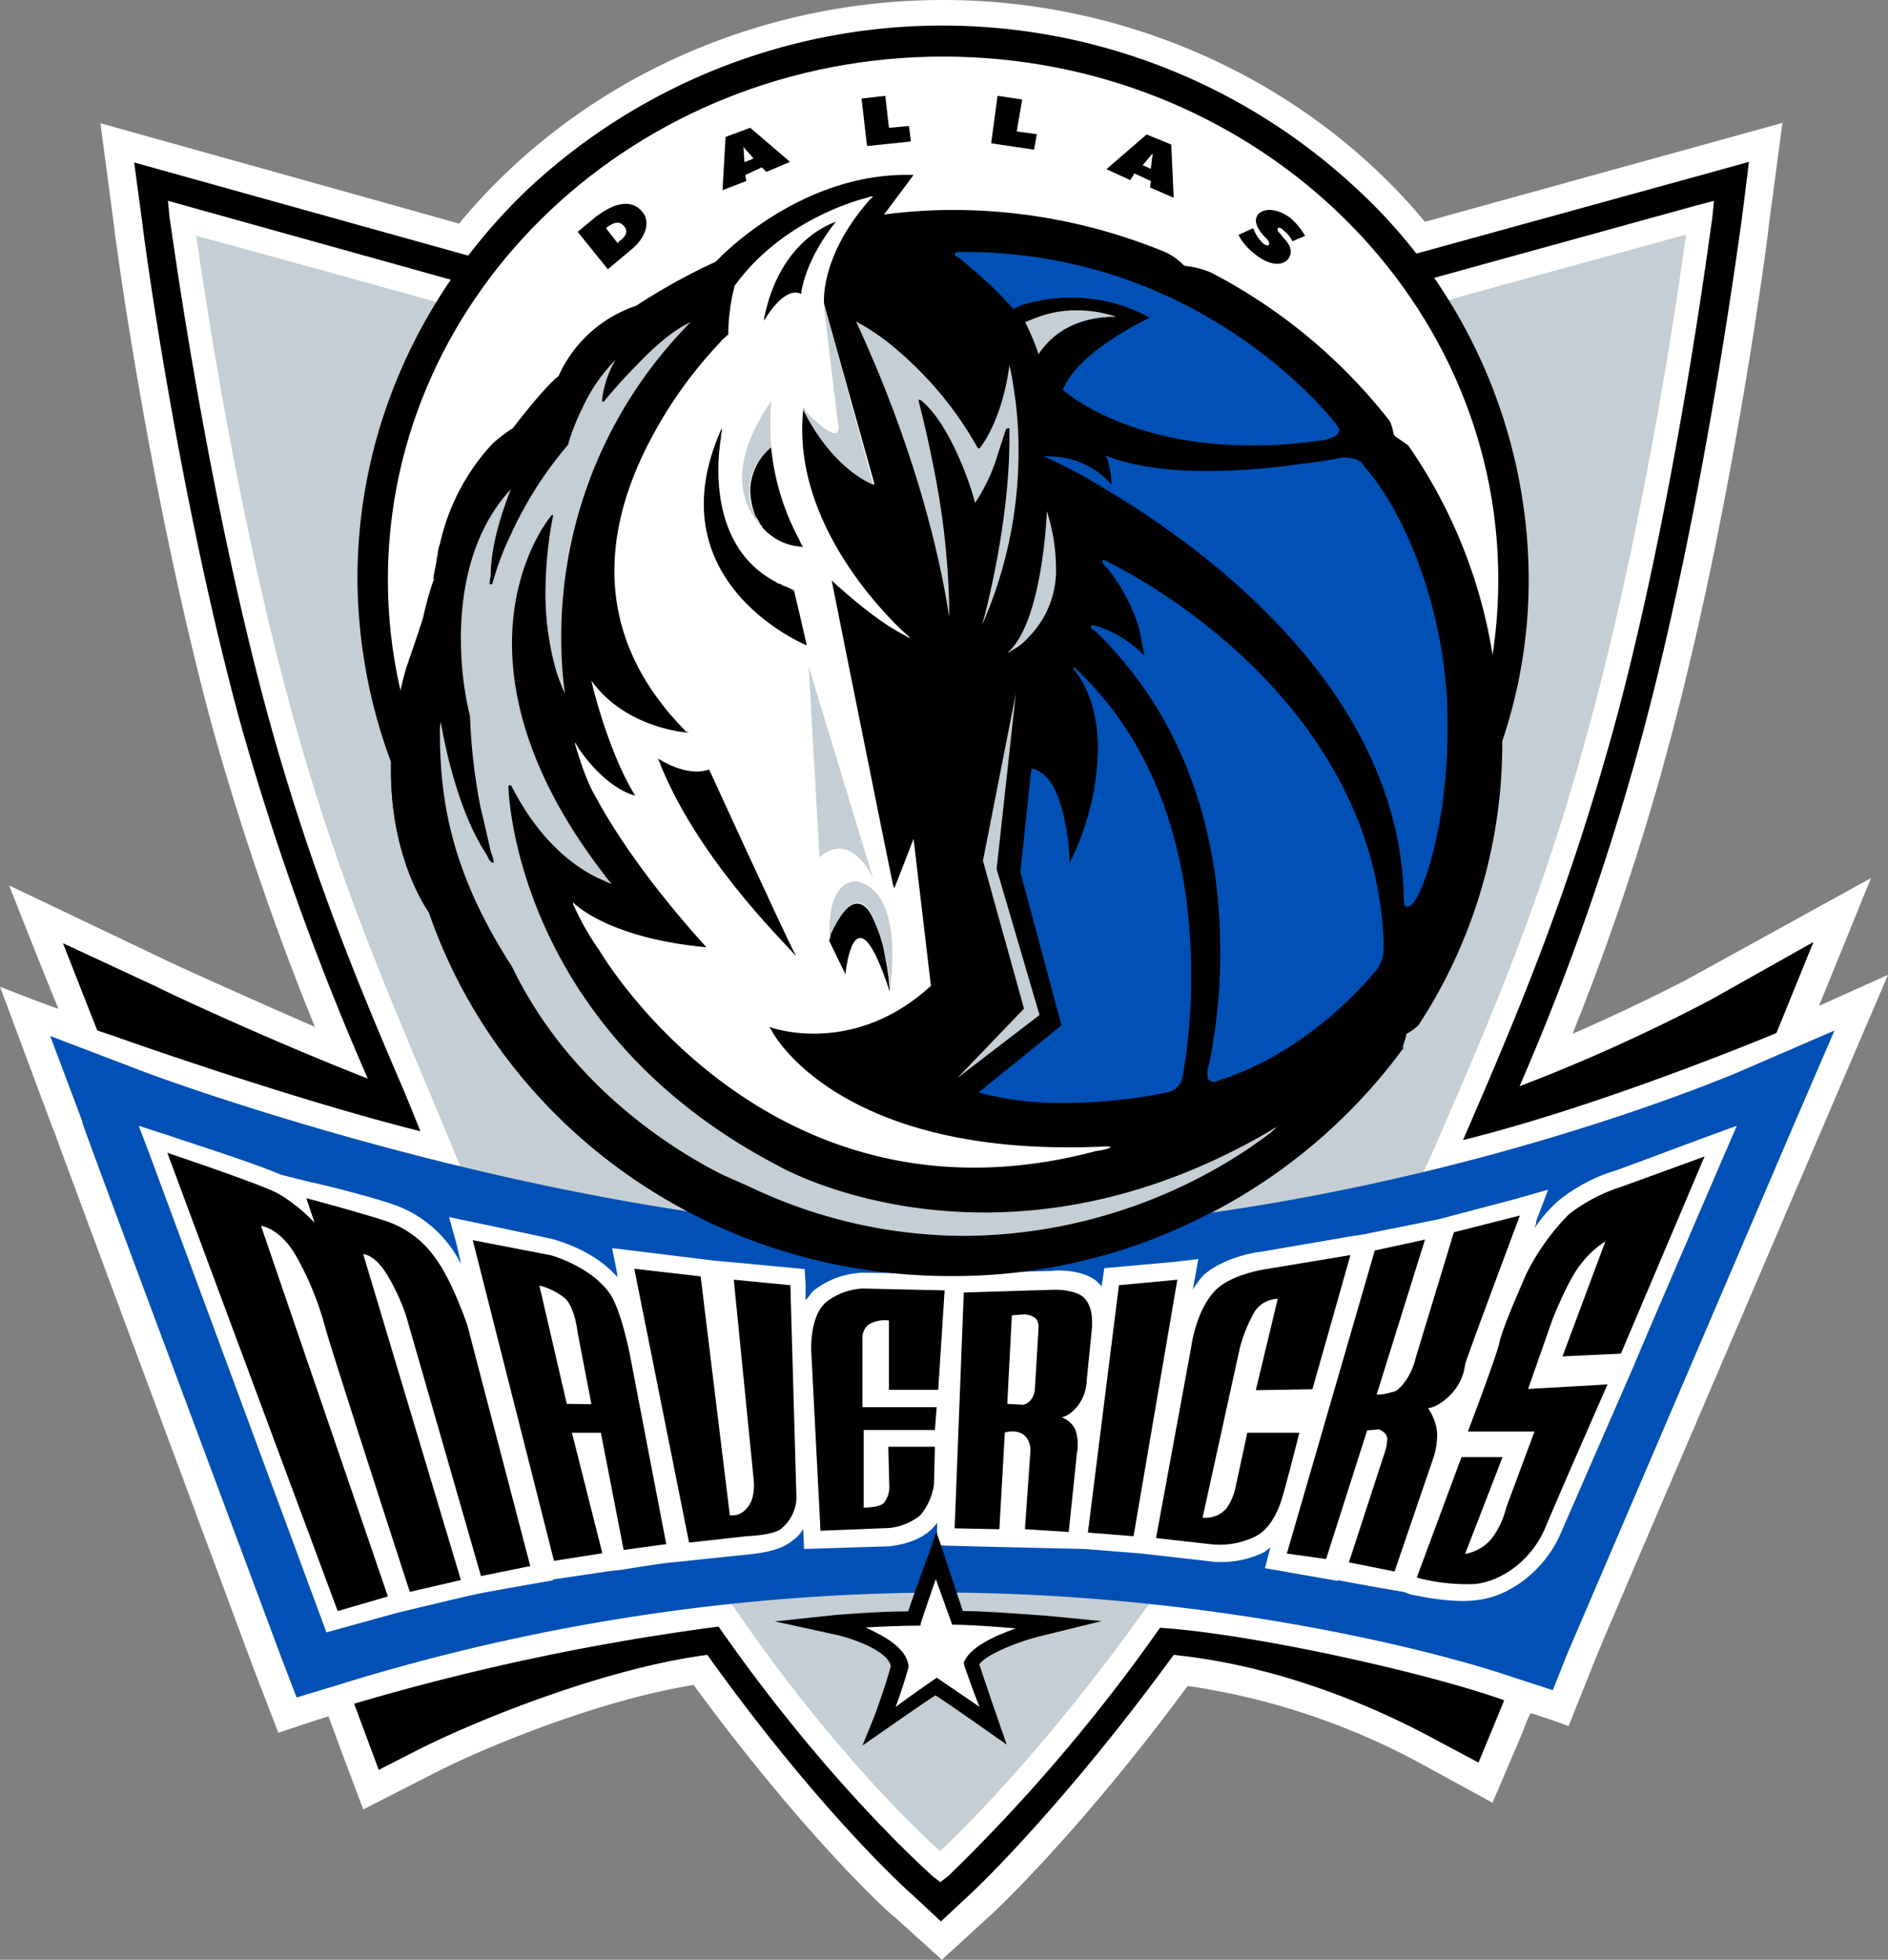 <svg xmlns="http://www.w3.org/2000/svg" viewBox="0 0 248.24 257.64"><rect x="0" y="0" width="248.24" height="257.64" fill="#808080" stroke="none"/><defs><style>.cls-1{fill:#fff;}.cls-2{fill:#c4ced4;}.cls-3{fill:#0050b5;}</style></defs><title>dallas-mavericks</title><g id="Layer_2" data-name="Layer 2"><g id="Layer_1-2" data-name="Layer 1"><g id="Layer_1-2-2" data-name="Layer 1-2"><path class="cls-1" d="M239.16,132.24c1.44-3.48,6.84-16.8,6.84-16.8L223.2,128c-.12.12-6.84,3.72-16.44,7.92a332.09,332.09,0,0,0,13.32-40.44c8-30.6,12.36-64.32,12.48-65.76l1.8-13.56s-43,11.88-47,13C172.08,10.8,148.56,0,124,0,99.12,0,75.6,10.92,60.36,29.4,56.16,28.2,13.2,16.2,13.2,16.2L15,29.76c0,.48,4.56,35,13,66.12A367.38,367.38,0,0,0,41.4,135c-10.2-4.44-18.84-8.4-19.08-8.52L1.2,116.4s5,12.72,6.48,16.2c-.36,0-7.68-2.88-7.68-2.88l7.08,19v-.12c.48,1.44,3.48,9.48,26.28,70.8l3.24,8.4s5-1.68,6.6-2.16c1.2,3.36,4.56,12.24,4.56,12.24L57,233.16c7-3.6,22.08-9.72,34.2-11.64,14.52,19.8,25.8,30.12,26.4,30.48l6.24,5.64L130,252c.6-.48,12-11.16,26.16-30.36a92.56,92.56,0,0,1,31.08,10.44l9,4.92,4-9.36a17.36,17.36,0,0,1,1-2.4c.72.12,5,1.68,5,1.68l3.36-8.4c.6-1.68,15.24-35.64,29.28-68.52l9.36-21.84S239.16,132.24,239.16,132.24Z"/><path d="M225,131.4a230,230,0,0,1-25.2,11.4,331.75,331.75,0,0,0,16.68-48.24c8-30.6,12.36-64.92,12.48-65.28l1-8-7.8,2.16S126,49.92,123.24,50.76c-2.76-.72-105.6-29.4-105.6-29.4l1.08,8c0,.36,4.44,34.56,12.84,65.52a358.49,358.49,0,0,0,16.8,46.92c-13.8-5.4-27.48-11.88-27.6-12L8.28,124l5,12.72c12.24,30.6,18.48,47.4,26.4,68.76l10.12,27.2,5.4-2.76c8.16-4.08,24.8-10.68,37.8-12.36,14.76,20.64,26.52,31.2,27.12,31.68l3.6,3.36,3.6-3.36c.6-.48,12.48-11.76,27-31.68,15.12,1.56,28.08,7.68,34.68,11.28l5.4,2.88,2.28-5.52c6-14.52,35.64-87.48,36-88.2l5.76-14.16Z"/><path class="cls-1" d="M235.8,134.88c-.24.12-24,10.2-43.44,15,7.56-17.4,14.16-33.12,20.4-56.28,8-30.36,12.24-64.44,12.36-64.8l.24-2.4-2.28.6-100,27.6c-.72-.24-101-28.2-101-28.2l.24,2.4c.12.36,4.56,34.44,12.84,65C40.68,114,47,129.2,53.28,143.8c0,0,1.08,2.64,2,4.92-16.8-4.2-39.6-12.24-39.84-12.36l-3.24-1.08,1.2,3.12c10,26.6,15.16,40.76,20.6,55.88l10.92,30.24,1.44-.48a312.5,312.5,0,0,1,48.12-10.2c14.52,20.88,28,32.64,28.08,32.76l1.08.84,1.08-.84a228.7,228.7,0,0,0,27.8-32.6c12.84.84,37,6.36,46.08,9.84l1.44.6.6-1.44c6-14.4,37-85.32,37.2-85.92l1.56-3.72Z"/><path class="cls-2" d="M187,154.44l1.32-2.88c8.4-19.32,15-34.56,21.36-58.8,6.72-25.56,10.92-53.76,12-61.92-4.44,1.2-98,27-98,27l-.48.12S30.36,32.16,25.8,31c1.2,8.28,5.4,36.48,12.48,62.28C43.68,113.2,50,128.2,56.16,142.84l4.44,10.68L96,210.6l.6.84c12.12,17.76,23.52,28.8,27,31.92,3.36-3.12,14.4-14.16,26.88-31.68L151,211Z"/><path d="M56.4,119.76c-1-1.32-5-7.8-5-18.6v-1A70,70,0,0,1,47,76.08c0-20,8.64-38.16,22.56-51.36a79.85,79.85,0,0,1,108.72,0A70.07,70.07,0,0,1,201,76.08a66.3,66.3,0,0,1-3.48,21.36,67.55,67.55,0,0,1-11,37.32,7.53,7.53,0,0,1-1.44,1.08H185c-.12.12-.12.12-.12.36,0,0-.24.84-.48,1.56l.24-.12-.36.48a73,73,0,0,1-59,29.52C93.12,167.76,66,147.6,56.4,119.76Z"/><path class="cls-3" d="M227.88,141.24c-.48.12-49,21-104.64,20.76-49-.24-104.52-21.12-105-21.36L6.6,136.2l4.2,11.16c0,.36,0,.36,26.28,70.8l1.92,5,5.16-1.56a270,270,0,0,1,79-12.24c34,0,63.6,7,75.84,11.16l5.16,1.68,2-5c.84-1.92,18-42,29.4-68.64l5.64-13.08Z"/><path class="cls-1" d="M228.36,148l-4.92,1.8s-10.92,4.08-11,4.08a21.93,21.93,0,0,0-7.56,4,18.48,18.48,0,0,0-3.12,3.6,2.87,2.87,0,0,0,.24-1l1.56-4.08-4.2,1.2-10,2.64c-1,.24-7.8,1.56-9.84,2l-2.28.36-11.64,2c-.6,0-5,.84-7.44,3.12a16.63,16.63,0,0,0-1.32,1.8l.72-4-3,.36-9.36.84-.36,2.4a5.56,5.56,0,0,0-.84-.84c-1.8-1.32-4.8-1.32-5.64-1.2l-13.8.36-11.16-.12a11.09,11.09,0,0,0-6.48,2.4c-.36.36-.6.84-1,1.2v-2.16l-.12-1.92s-11.28-1.08-11.64-1.08l-13.68-1.68.6,3,.12.84c-3.12-3.6-7.92-4.8-8.16-4.92s-14-3-14-3l1,3.6.6,2.64a15.65,15.65,0,0,0-9-7.92c-3.48-1.2-10.44-2.88-10.68-2.88l-4-1c-3.6-1.56-11.64-4.08-14.28-5L18.24,148l1.68,4.44,23,62.16s9.12-2.52,9.6-2.64c0,0,9.48-2.28,10.2-2.4.36-.12,10-1.8,10-1.8v-.12c2.64-.36,7.92-1.2,8.4-1.2s5-.84,7.68-1.08l9.6-1c1-.12,4.08-.36,5.76-1.8A4.49,4.49,0,0,0,105.6,201l.12,2.64,11.4-.36c.48-.12,3.48-.36,5.4-2.28a5.24,5.24,0,0,0,.72-.84l-.12,3s8.76.24,9.24.24l10.32.24,7.44.6,9.48,1.08a12.71,12.71,0,0,0,6.72-1.32c.24-.24.48-.36.72-.6l-.72,2.76,9.6,1.68v-.12c.36.12,7.08,1.32,8.64,1.56l1,.36c.24,0,5,1.2,8.64.72,4.44-.48,9-4.08,11-8.76l9.6-22C214.92,179.16,228.36,148,228.36,148Z"/><polygon points="143.04 201.48 149.04 201.96 154.8 168.24 147.12 168.96 143.04 201.48"/><path d="M168,170.76l-2.88,12,7.44-.12,5-17.64L166,166.92s-4.2.72-6.12,2.64c-2.64,2.64-3.24,7.44-3.24,7.44L152,202.2l7.44.84a10.61,10.61,0,0,0,5.52-1c1.8-.84,2.88-2.88,3.48-4.68s2.4-9,2.4-9H164l-1.56,7.2a7.24,7.24,0,0,1-1.2,2.76,3.64,3.64,0,0,1-3.12,1.2l4.92-22.4a19.3,19.3,0,0,1,1.92-4.68A3.72,3.72,0,0,1,168,170.76Z"/><path d="M181,183.36l6.36-20.4-6.6,1.44L169.2,204.24l5.16.72,5.4-16.92,1.56-.12s1.08.36,1.08,1.32a7.28,7.28,0,0,1-.48,2.16l-4.56,14,6,1.2,5-14.64a9.8,9.8,0,0,0,.6-3.6,6.91,6.91,0,0,0-1.2-3.24s1.2,0,2.88-1.68a6.82,6.82,0,0,0,2-4.08c.32-1.2,7.2-19.56,7.2-19.56l-8.68,2.2-5,16.44a9.12,9.12,0,0,1-1.2,2.88c-.84,1.2-1.44,1.68-1.92,1.68A7.11,7.11,0,0,1,181,183.36Z"/><path d="M211.08,163.2l-5.64,15.12,7.68-.36,11-25.92-11,4a22.21,22.21,0,0,0-6.84,3.6,30.72,30.72,0,0,0-5.64,7.92c-.6,1.44-3.12,7.08-3.48,8.88S193,188.2,193,188.2h8.76l-3.72,10a11,11,0,0,1-1.92,4.08,5.78,5.78,0,0,1-3.48,2l4.92-12.72h-5.4l-5.88,15.84a25.49,25.49,0,0,0,7.68.84c3.48-.36,7.44-3.12,9.24-7.44s8.16-18.8,8.16-18.8l-10.44.6,3.24-9.24s2.16-5.4,3.72-7.2A12.52,12.52,0,0,1,211.08,163.2Z"/><path d="M22,151.56,44.4,211.8l6.6-1.92L34.32,161.16s2.52.24,4.68,4.08a40.19,40.19,0,0,1,3.72,9.12c.6,2.4,11.16,34.92,11.16,34.92l6.72-1.56L47.76,164.88s1.56,0,3.24,2.88A27.27,27.27,0,0,1,53.4,173l9.84,34.2,6.48-1.32L61.44,174.2s-1.92-5.64-4-8.52a12.92,12.92,0,0,0-6.72-5.16c-3.24-1.08-10.44-3-10.44-3l1.08,3.24A21.31,21.31,0,0,0,36.72,157C34.92,155.88,22,151.56,22,151.56Z"/><path d="M74.52,184.56,70.92,169a8.65,8.65,0,0,1,3.36,1.68c1.32,1.2,1.68,4.56,1.68,4.56l1.8,9.36ZM82,203.76l5.6-.76-4.8-25s-1.08-5.52-2.52-7.8c-2.52-3.72-7.8-5.16-7.8-5.16l-10.32-2L72.84,205.2l6.36-1-4-15.84H79Z"/><path d="M83.4,166.8l7.2,36,7.56-.84s3.6-.12,4.56-1a5.42,5.42,0,0,0,2-4l-.8-28-7.44-.72,2.64,26.52s.24,2.4-1,3.6a2.4,2.4,0,0,1-2.16.84L92.12,167.8Z"/><path d="M107.88,201.24l9-.36A7.63,7.63,0,0,0,121,199.2a8.07,8.07,0,0,0,1.8-4l.12-5H116.8l.12,5a3.36,3.36,0,0,1-.72,2.4c-.6.6-2.64.6-2.64.6V188h9.36l.24-3H113.4v-8.88a2.33,2.33,0,0,1,.72-1.92,4.12,4.12,0,0,1,2.76-.6v9.12h6.48l.84-13.08-10.8-.24a8.49,8.49,0,0,0-4.8,1.8c-2.28,2-1.92,6.72-1.92,6.72Z"/><path d="M136.56,174.48l-.48,7.92a2.87,2.87,0,0,1-.48,1.56,2,2,0,0,1-1,.72l-2.16-.12.6-11.64,1.56-.12a2.37,2.37,0,0,1,1.32.36C136.56,173.4,136.56,174.48,136.56,174.48Zm6-3.84c-1.2-1.2-4.08-1.08-4.08-1.08l-11.76.36-1.2,31,5.88.12.72-12.72s1.92-.6,2.88.72a2.8,2.8,0,0,1,.48,1.8l-.72,10.2,5.76.36L141.6,191a5.92,5.92,0,0,0-.24-3.12,3.22,3.22,0,0,0-1.8-1.56s.84,0,2-1.32a5.71,5.71,0,0,0,1.32-3.48l.72-7.2C143.52,174.36,143.88,172,142.56,170.64Z"/><path d="M137.52,214.92l7.32-1.8-7.44-.72c-.36,0-7.32-.6-10.8-.6l-3.48-10.44-1.2,3.48c-.12.24-1.68,4.56-2.52,7-4.08,0-9.48.48-9.6.48l-7.92.84,7.68,1.68c2.4.48,7.2,2.16,7.56,4.2-.6,2.4-2.16,6.6-2.16,6.6l-1.56,3.84s8.4-5.88,9.6-6.6c1.2.72,9.36,6.48,9.36,6.48s-3.36-9.72-3.6-10.56C129.6,217.56,133.8,215.76,137.52,214.92Z"/><path class="cls-1" d="M126.72,218.64c.6-2,4.08-3.6,6.84-4.56-2.76-.24-6.24-.48-8-.48h-.36l-2.16-6c-.6,1.8-1.56,4.44-1.92,5.64l-.12.48h-.48c-1.92,0-4.68.12-6.72.24,2.4,1.08,5.28,2.64,5.64,4.92v.36c-.36,1.32-1.08,3.6-1.68,5.16,1.92-1.44,5.4-3.84,5.4-3.84s3.72,2.52,5.64,3.84c-.84-2-2-5.4-2-5.4Z"/><path class="cls-1" d="M51,76.2C51,38.28,83.76,7.44,124,7.44s73,30.84,73,68.76-32.64,68.64-73,68.64S51,114,51,76.2Z"/><path d="M79.92,35.4l3-2.52c2-1.56,2.64-3.72,1.56-5-1.44-1.8-3.72-1.2-6.12.6l-2.4,2ZM79.68,30l.12-.12c1-.72,1.68-.84,2.28-.12s.12,1.44-.72,2l-.12.24Z"/><path d="M98,23l2.16-1,.6.6,3.12-1.32L98.64,16.8,95.4,18,95,25l3.12-1.2Zm-.12-1.68-.12-1.92v-.12a3.19,3.19,0,0,0,.6.72l.72.84Z"/><polygon points="113.28 12.96 116.4 12.6 116.88 16.8 119.52 16.56 119.76 18.6 114 19.2 113.28 12.96"/><polygon points="131.16 12.6 134.4 13.08 133.68 17.28 136.32 17.64 135.96 19.68 130.32 18.84 131.16 12.6"/><path d="M149.16,22.8l2.16,1-.12.84L154.32,26,154,19l-3.24-1.32-5.28,4.56,3.12,1.44Zm1.08-1.08,1.32-1.56v.12c0,.36-.12.48-.12.84l-.12,1.08Z"/><path d="M164.76,30l.12.24A4.86,4.86,0,0,0,166,31.92c.24.24.72.48.84.24s-.12-.6-.24-.72l-.48-.48c-.84-1-1.32-1.92-.72-2.76,1-1.08,3-.6,4.44.6A10.07,10.07,0,0,1,171.6,31l-1.68.72a3.43,3.43,0,0,0-1.2-1.44c-.12-.24-.6-.48-.72-.24s.12.48.36.72l.36.48c1,1,1.32,2,.6,2.88-1,1.08-2.88.48-4.32-.72a7.48,7.48,0,0,1-2.16-2.52Z"/><path d="M185.16,58.56c-.48-.36-1.44-1-1.44-1a1.38,1.38,0,0,1-.48-.48,7.51,7.51,0,0,0-.48-1.68,71.57,71.57,0,0,0-23.52-19.56,11.17,11.17,0,0,0-3.12-.84.89.89,0,0,1-.6-.24,7.81,7.81,0,0,0-2.76-1.8A73.38,73.38,0,0,0,125,27.6a71.22,71.22,0,0,0-8.76.6l3.88-5.2c-15.12-.48-26,11.4-26,11.4a80.43,80.43,0,0,0-10.48,5.8,17.14,17.14,0,0,0-10.2,9.24c-2,1.56-6,6.84-6,6.84a22.33,22.33,0,0,0-2.64,2,28.34,28.34,0,0,0-7,13.44.44.44,0,0,0-.12.36c-.12.36-.12.84-.24,1.32-.12,1-.36,1.8-.48,2.76l.12-.12a.52.52,0,0,1-.12.36A38.2,38.2,0,0,0,55.68,81c-.12.6-2.28,6.84-2.28,6.84h0c-5.4,19,1.8,30.36,3,32.16,9.6,27.84,36.72,47.76,68.52,47.76a72.79,72.79,0,0,0,59-29.52,5.65,5.65,0,0,0,.48-1.8.86.86,0,0,1,.36-.6c1-.48,1.32-.84,1.32-1a67.55,67.55,0,0,0,11-37.32A66.69,66.69,0,0,0,185.16,58.56Z"/><path class="cls-1" d="M94.8,44.88c.12-.24.36-.36.48-.48l.36-.36h.12a25.77,25.77,0,0,1,.84-6.48C103.2,28.44,114,26,114,26c1.32-.48.48.12.48.12C107.64,33.8,108.36,40,108.36,40L115,63.72s-5.28-1.92-9.36-10.08c-1.92,16.56,13.8,30,13.8,30,.6.6-.48-.12-.48-.12-3.84-1.92-8.4-6.12-9.6-7.2.24,1.32,7.92,39.48,8,39.72a2.35,2.35,0,0,0,.24.72l2.52-6.48,2.28,19.32c-10.08,9.24-20.64,5.64-21.24,5.4a6,6,0,0,1,.36.6s8.64,16.8,43.8,15.12c0,0,.84,0,.72.12a.37.37,0,0,0-.24.12,8.12,8.12,0,0,1-1.68.36C101.76,162.6,79.8,126.6,78.84,125a36.58,36.58,0,0,1-3.48-6.12c0-.12,0-.36.12-.12,0,0,4.44,4.56,17.28,5.76h.12c-9.84-10.8-14-18.72-14.64-19.92,0,0-1.2-1.8-2.64-6.84,0,0,.12-.24.12,0,.48,1,3.84,5.76,7.8,6.84C80.16,99.2,78,90.68,77.76,89.48c4.56,6.36,12.72,6.84,12.72,6.84a.12.12,0,0,0-.12-.12h0v.12C77,83,79.92,68.64,85.32,58.2A57.32,57.32,0,0,1,94.8,44.88Z"/><polygon class="cls-2" points="134.64 132.6 125.88 141.72 136.68 133.44 131.04 114.24 133.56 91.2 129.24 113.16 134.64 132.6"/><path class="cls-2" d="M132.48,85.8a.88.88,0,0,0,.48-.24,8,8,0,0,0,2.4-1.92,12.48,12.48,0,0,0,3.48-9.24,24.47,24.47,0,0,0-1.2-7.2C137.52,70.44,136.56,82.32,132.48,85.8Z"/><path class="cls-2" d="M136.56,46.56c3-4.56,8-4.92,10.2-4.92a16.34,16.34,0,0,0-5-.84,14.37,14.37,0,0,0-5.16.84q-1.44.54-1.8.72A35.14,35.14,0,0,1,136.56,46.56Z"/><path class="cls-2" d="M128.88,58.8l.12-.12Zm3.72-2.52a.13.13,0,0,1,.12.11h0v1.32c0,9.84-2.52,20.64-3.6,24.48a56.57,56.57,0,0,0,4.8-23,50,50,0,0,0-.72-8.64,21.53,21.53,0,0,0-.48-2.52c-1,7.44-3.84,10.8-3.84,10.8l-.12.12c-.12,0-.12,0-.24-.12a46.9,46.9,0,0,0-10.44-12.72,29.16,29.16,0,0,0-5.52-3.84c8.88,19.2,11.52,34,12.24,38.88V79.44a102.87,102.87,0,0,0-2-17.76c-1-5.16-2-8.88-2-8.88v-.24h.2c4,3.12,6.84,11.88,7.2,13.56a23.71,23.71,0,0,0,2.64-5.28c.72-2.28,1.44-4.44,1.44-4.44Z"/><path class="cls-2" d="M57.84,96.24c0,9.12,1.56,18.6,9.48,30.84C74.88,142.8,88.56,151.2,95,154.44L98.52,156a65.82,65.82,0,0,0,28.32,6.48A68.07,68.07,0,0,0,164.16,151c1.92-1.32,3-2.16,3-2.16h0L168,148c0,.12-.24.24-.36.24l-.72.48c-14,8.16-26.88,10.68-37.44,10.68-16.56,0-27.12-6.12-27.12-6.12-35-18.24-35.52-49.92-35.52-49.92a.13.13,0,0,1,.11-.12h.25c4.44,8.76,10,11.64,12.36,12.6a4.43,4.43,0,0,0,.84.36C70.2,103.44,67.32,92.64,67.32,84.6c0-10.8,5.16-16.8,5.16-16.8l.12-.12a.12.12,0,0,1,.12.12h0a53.23,53.23,0,0,0-1,10A36.81,36.81,0,0,0,73.2,88.44a27.21,27.21,0,0,0,1.08,2.76,54.46,54.46,0,0,1-.48-7.44,58.63,58.63,0,0,1,17-41.4c-2.28,1-4.92,3.36-7.08,5.64-2.4,2.4-4.32,4.8-4.32,4.8h-.12c-.12,0-.12,0-.12-.12a13,13,0,0,1,1.8-5.4,22.18,22.18,0,0,0-4.44,6.48,28.81,28.81,0,0,0-1.8,4.56v.12A50.06,50.06,0,0,0,67.2,70.2,37.87,37.87,0,0,0,65,75.84c-.12.48-.24.72-.24.84s0,.12-.24.12-.12-.12-.12-.24v-.12a2.93,2.93,0,0,1,.12-.72c0-4.56,1.92-9.48,2.64-11.4C61.92,70,60.6,77.76,60.6,83.88A43.71,43.71,0,0,0,61.8,94.2a75.84,75.84,0,0,0,1.32,11.64c.84,3.6,1.44,6.24,1.44,6.24a5,5,0,0,1,.36,1.2v.12H64.8c-.24,0-.24-.12-.36-.24a.92.92,0,0,1-.24-.36l-.24-.48c-3.84-5.76-5.64-15.12-6-17.4A4.89,4.89,0,0,0,57.84,96.24Z"/><path class="cls-3" d="M175.8,55.92s-17-22.8-49.08-22.8H126a.6.6,0,0,0-.48.24c0,.24.24.36.48.48a58.66,58.66,0,0,1,7.2,6.72v.12l.12-.12a11.62,11.62,0,0,1,2-.72,22.35,22.35,0,0,1,5.52-.72,21.49,21.49,0,0,1,10.32,2.64c-1.68.84-9.6,4.8-11.4,9.48l.12.12s8,7.2,24.6,7.2a54.33,54.33,0,0,0,8.64-.6,5.05,5.05,0,0,0,1.44-.24c.72-.24,1.56-.48,1.56-1.32A1.92,1.92,0,0,1,175.8,55.92Z"/><path class="cls-3" d="M141.36,87.84c-.12-.12-.24-.12-.24,0s-.12.12,0,.12a4.51,4.51,0,0,1,.48.6c1,1.32,2.76,4.44,2.76,10a34.86,34.86,0,0,1-3.72,14.88,26.79,26.79,0,0,0-.6-5.28c-.6-3.12-1.68-6.36-4.2-7.08h-.24l-1.44,13.56,5.4,20.16-10.68,8.64c-.12,0-.12,0-.12.12a.13.13,0,0,0,.11.12h0A41.29,41.29,0,0,0,140.16,145a67.88,67.88,0,0,0,13.56-1.44A2.61,2.61,0,0,0,155.4,142a69.19,69.19,0,0,0,1.2-13.32C156.72,116.76,154.2,99.84,141.36,87.84Z"/><path class="cls-3" d="M159,142c-.24-.12-.24-.36-.24-.72v-.6a33.41,33.41,0,0,0,.84-4.44,67.24,67.24,0,0,0,.84-11.16c0-12.12-2.88-29-16.44-42.12a.37.37,0,0,0-.24-.12l-.36-.36a.37.37,0,0,1,.12-.24h.24a1.53,1.53,0,0,1,.6.12,15.22,15.22,0,0,1,6.12,3.84c-.12-.6-.36-1.92-.72-3.6a23.16,23.16,0,0,0-4.2-7.92l-.36-.36c-.12-.24-.24-.24-.24-.48V73.6h.24c.12,0,.24.12.6.36.84.36,34.92,16.8,36.12,49.92v.6a4.68,4.68,0,0,1-1.2,3.36c-.36.36-8.4,10.44-20.4,14.16a1.54,1.54,0,0,1-.72.24C159.48,142.2,159.12,142.2,159,142Z"/><path class="cls-3" d="M184.56,117.72c-.72-27.36-26.64-46-39.6-53.64a59.12,59.12,0,0,0-7.2-3.84l-.6-.24H138a10.9,10.9,0,0,1,8.16,3.72,12.9,12.9,0,0,0-.6-3.48l-.24-.36.36.12c3.72,1.44,8.4,1.92,13.08,1.92A89.44,89.44,0,0,0,171,61c3.24-.36,5.4-.84,5.4-.84h.48c1.92,0,2.52,1.08,2.52,1.2,4.44,4.92,9.84,16.2,10.8,29.76.12,1.68.12,3.36.12,4.92,0,10.2-2.16,18.12-3.72,21.36-.6,1.2-1.08,1.8-1.56,1.8S184.56,118.56,184.56,117.72Z"/><path d="M109.8,29.28l.12-.12c-.36.12-7.44,2.28-9.48,12.84,0,0,0,.24.12,0,.6-1,2.76-4.32,4.8-3.36V38.4C105.48,37.56,106.2,33.84,109.8,29.28Z"/><path d="M104.52,125.4c-1.56-3-11.28-24.24-11.28-24.24-3,1.08-6.72-1.44-6.72-1.44,4.8,12.6,16.08,23.64,17.88,25.68.24.36.24.24.24.24Z"/><path d="M94.8,56.52c-8.8,19.92,10.92,28.2,11.28,28.32L105,80.16l-.6-2.52A7.71,7.71,0,0,0,103,77c-.12,0-.24-.12-.36-.24a.89.89,0,0,1-.6-.24c-8.68-4.52-7.84-15.44-7.24-19v-.36a2.18,2.18,0,0,0,.12-.72h0C94.92,56.16,94.92,56.4,94.8,56.52Z"/><path class="cls-2" d="M107.76,112.68,106.32,87.6l8.52,28S112.08,109,107.76,112.68Z"/><path class="cls-2" d="M114.84,63.72l-6.48-23.64v.48l1.8,15a1.53,1.53,0,0,1,.12.6c0,.84-.48,1.92-4.56-2.28-.12-.24-.24-.24-.24-.24C109.56,61.92,114.84,63.72,114.84,63.72Z"/><path class="cls-2" d="M99.36,68a7.8,7.8,0,0,1-.84-3.48,7.51,7.51,0,0,1,2.76-5.64l.12-.12a37.56,37.56,0,0,1,0-6c-2.16,3.12-6.72,10.68-1.2,16.56-.12-.12-.24-.24-.24-.36A9.6,9.6,0,0,1,99.36,68Z"/><path d="M105.12,71a31.92,31.92,0,0,1-3.72-12.12V58.8a7.54,7.54,0,0,0-2.76,5.76,10,10,0,0,0,.72,3.36A4.53,4.53,0,0,1,100,69c.12,0,.24.24.24.36l.36.36a7.36,7.36,0,0,0,5,2.16A2.7,2.7,0,0,1,105.12,71Z"/><path class="cls-2" d="M112.92,115.92s-4.2-1.08-3.84,7.56a1.86,1.86,0,0,1,.24-.72c1.2-2.88,2.4-4,3.48-4.08.84,0,1.56.84,2,1.92a31.21,31.21,0,0,1,1.32,4,20.68,20.68,0,0,1,.72,3.48,12.41,12.41,0,0,1,.12,2.28v.12C117.12,129.48,118.92,117.6,112.92,115.92Z"/><path d="M117,130.44h0c-.12-1.08-.12-1.8-.24-2.4-.12-1-.36-2.16-.6-3.36a20.4,20.4,0,0,0-1.44-4.08c-.48-1.08-1.2-1.8-2-1.8-1.08,0-2.16,1.2-3.48,4a2.25,2.25,0,0,1-.24.84l2.16,4.44S112.32,115.92,117,130.44Z"/></g></g></g></svg>